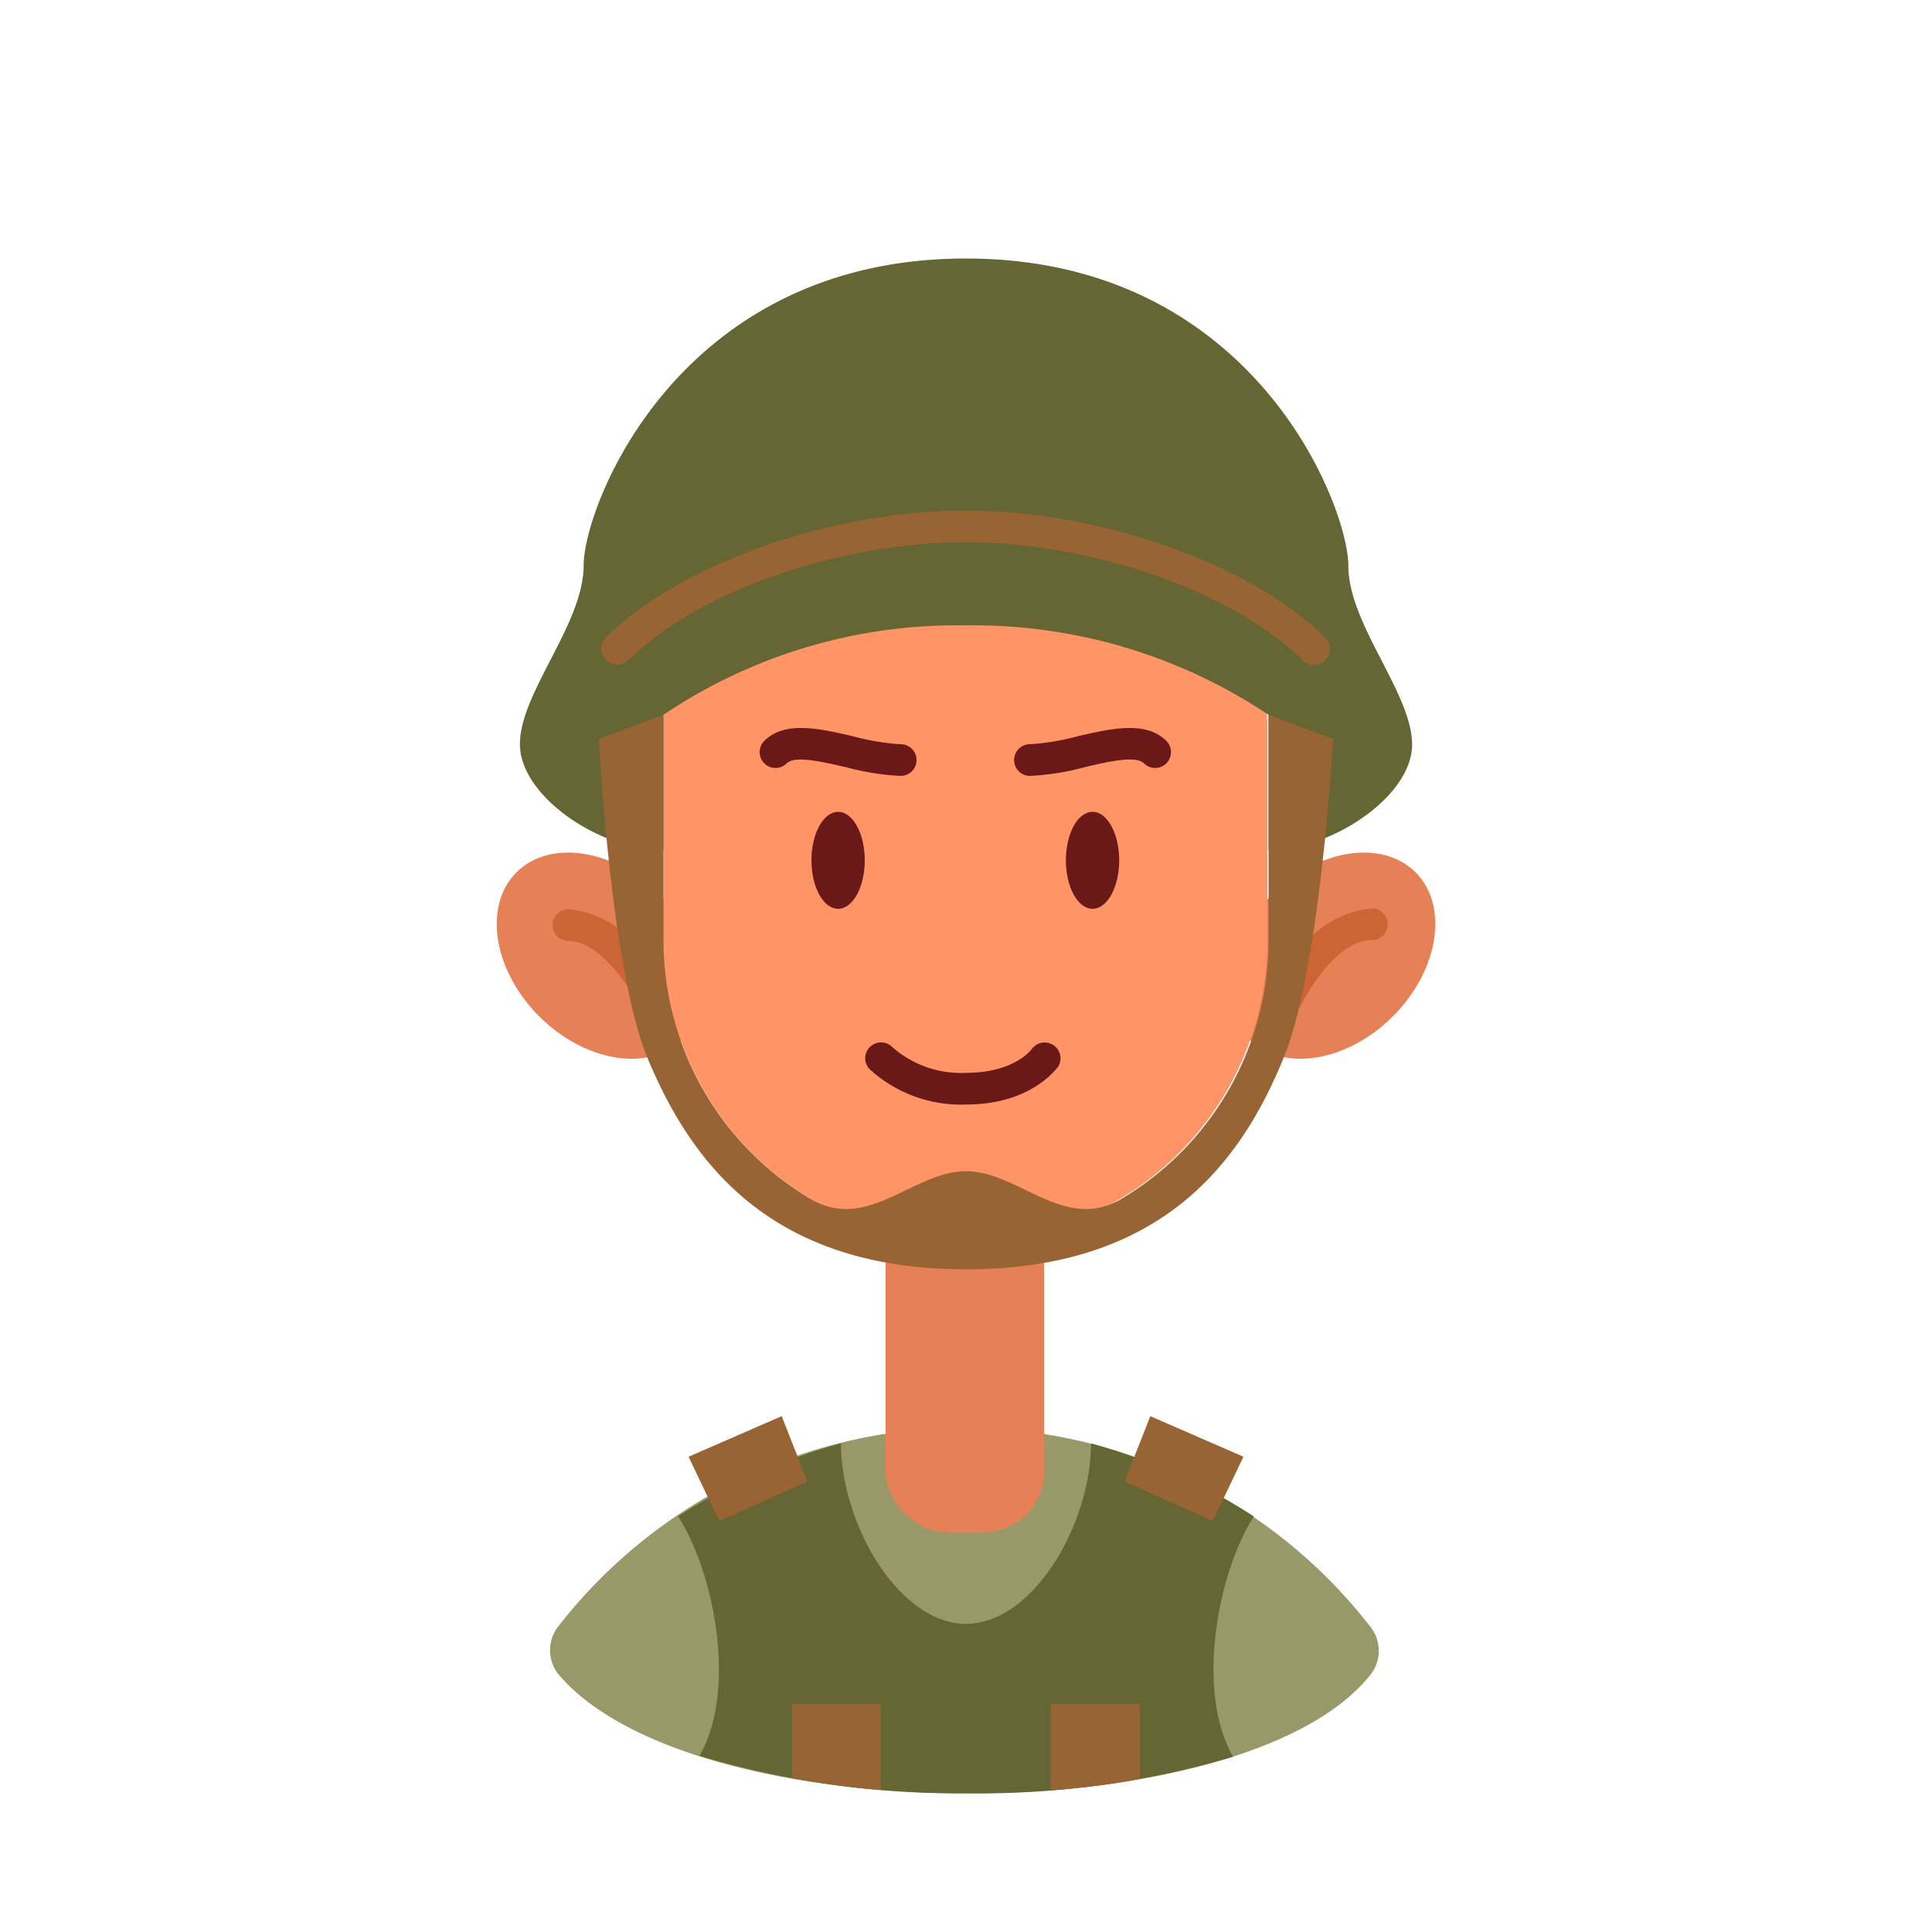 <svg xmlns="http://www.w3.org/2000/svg" viewBox="0 0 100 100"><defs><style>.cls-1{fill:#999868;}.cls-2{fill:#e58057;}.cls-3{fill:#666534;}.cls-4{fill:#996434;}.cls-5{fill:#cc6436;}.cls-6{fill:#ff9566;}.cls-7{fill:#6b1818;}</style></defs><title>avatar-prof-flat</title><g id="Layer_7" data-name="Layer 7"><path class="cls-1" d="M49.93,73.9a26.63,26.63,0,0,0-21,10.24,2,2,0,0,0,0,2.55c7,8.2,35.5,8.16,42,0a2,2,0,0,0,0-2.49A26.63,26.63,0,0,0,49.93,73.9Z"/><rect class="cls-2" x="45.84" y="58.53" width="8.2" height="20.77" rx="3.14" ry="3.14"/><path class="cls-3" d="M56.47,74.71c0,4.18-3,9.34-6.47,9.34v8.77a46.37,46.37,0,0,0,13.82-1.89c-2-3.52-.71-9.69,1.08-12.44A30.41,30.41,0,0,0,56.47,74.71Z"/><path class="cls-3" d="M43.53,74.71c0,4.18,3,9.34,6.47,9.34v8.77a46.75,46.75,0,0,1-13.79-1.94c2-3.52.68-9.64-1.11-12.39A30.41,30.41,0,0,1,43.53,74.71Z"/><polygon class="cls-4" points="58.21 76.68 59.54 73.3 64.36 75.4 62.77 78.73 58.21 76.68"/><polygon class="cls-4" points="41.79 76.68 40.46 73.3 35.64 75.4 37.23 78.73 41.79 76.68"/><rect class="cls-2" x="45.84" y="58.53" width="8.2" height="20.77" rx="3.14" ry="3.14"/><ellipse class="cls-2" cx="68.95" cy="49.47" rx="6.1" ry="4.44" transform="translate(-14.78 63.24) rotate(-45)"/><ellipse class="cls-2" cx="31.05" cy="49.47" rx="4.44" ry="6.1" transform="translate(-25.89 36.44) rotate(-45)"/><path class="cls-5" d="M33.22,49.3a5.23,5.23,0,0,0-3.8-2.24.82.82,0,1,0,0,1.64C31,48.7,32.53,51,33.07,52,33.44,52.81,34.15,50.44,33.22,49.3Z"/><path class="cls-5" d="M67.35,52c.54-1.06,2-3.34,3.66-3.34a.82.82,0,0,0,0-1.64,5.23,5.23,0,0,0-3.8,2.24C66.47,50.46,66.72,53.09,67.35,52Z"/><path class="cls-6" d="M65.6,37.74a15.63,15.63,0,0,0-31.26,0V48.63a15.63,15.63,0,0,0,31.26,0Z"/><path class="cls-3" d="M50,32.37A27.5,27.5,0,0,1,65.66,37v7c3.29,0,7.43-2.8,7.43-5.46s-3.3-6.22-3.3-9.26S64.92,13.38,50,13.38,30.21,26.22,30.21,29.26s-3.3,6.59-3.3,9.26S31,44,34.34,44V37A27.16,27.16,0,0,1,50,32.37Z"/><ellipse class="cls-7" cx="43.38" cy="44.53" rx="1.38" ry="2.51"/><ellipse class="cls-7" cx="56.55" cy="44.53" rx="1.38" ry="2.51"/><path class="cls-7" d="M46.62,40.16a13.19,13.19,0,0,1-2.83-.45c-1.18-.27-2.65-.62-3.07-.2a.82.82,0,1,1-1.16-1.16c1.06-1.06,2.86-.64,4.6-.24a12.12,12.12,0,0,0,2.46.41.82.82,0,1,1,0,1.64Z"/><path class="cls-7" d="M53.31,40.16a.82.82,0,1,1,0-1.64,12.12,12.12,0,0,0,2.46-.41c1.74-.4,3.54-.82,4.6.24a.82.82,0,1,1-1.16,1.16c-.42-.42-1.89-.08-3.07.2A13.19,13.19,0,0,1,53.31,40.16Z"/><path class="cls-7" d="M50,57.17a7,7,0,0,1-5-1.84.82.82,0,0,1,1.21-1.11A5.39,5.39,0,0,0,50,55.53c2.5,0,3.38-1.2,3.39-1.21a.82.82,0,1,1,1.36.92C54.66,55.32,53.37,57.17,50,57.17Z"/><path class="cls-4" d="M65.66,37V48.63A15.57,15.57,0,0,1,58,62.08c-2.92,1.69-5.3-1.46-8-1.46s-5.08,3.15-8,1.46a15.57,15.57,0,0,1-7.66-13.45V37L31,38.25s.59,11.85,2.52,16.53C35.71,60,39.72,65.7,50,65.7S64.29,60,66.43,54.78C68.36,50.1,69,38.25,69,38.25Z"/><path class="cls-4" d="M32.52,34.18c3.54-3.54,10.87-6.11,17.42-6.11H50c6.55,0,13.88,2.57,17.42,6.11A.82.82,0,0,0,68.58,33C64.76,29.2,56.95,26.43,50,26.43h-.07C43,26.43,35.18,29.2,31.36,33a.82.82,0,0,0,1.16,1.16Z"/><g id="_Group_" data-name="&lt;Group&gt;"><path class="cls-4" d="M59,88.19v3.88c-.38.07-.75.15-1.13.21-1,.15-2.21.29-3.48.39V88.19Z"/><path class="cls-4" d="M45.58,88.19v4.46C44,92.52,42.5,92.31,41,92V88.19Z"/></g></g></svg>